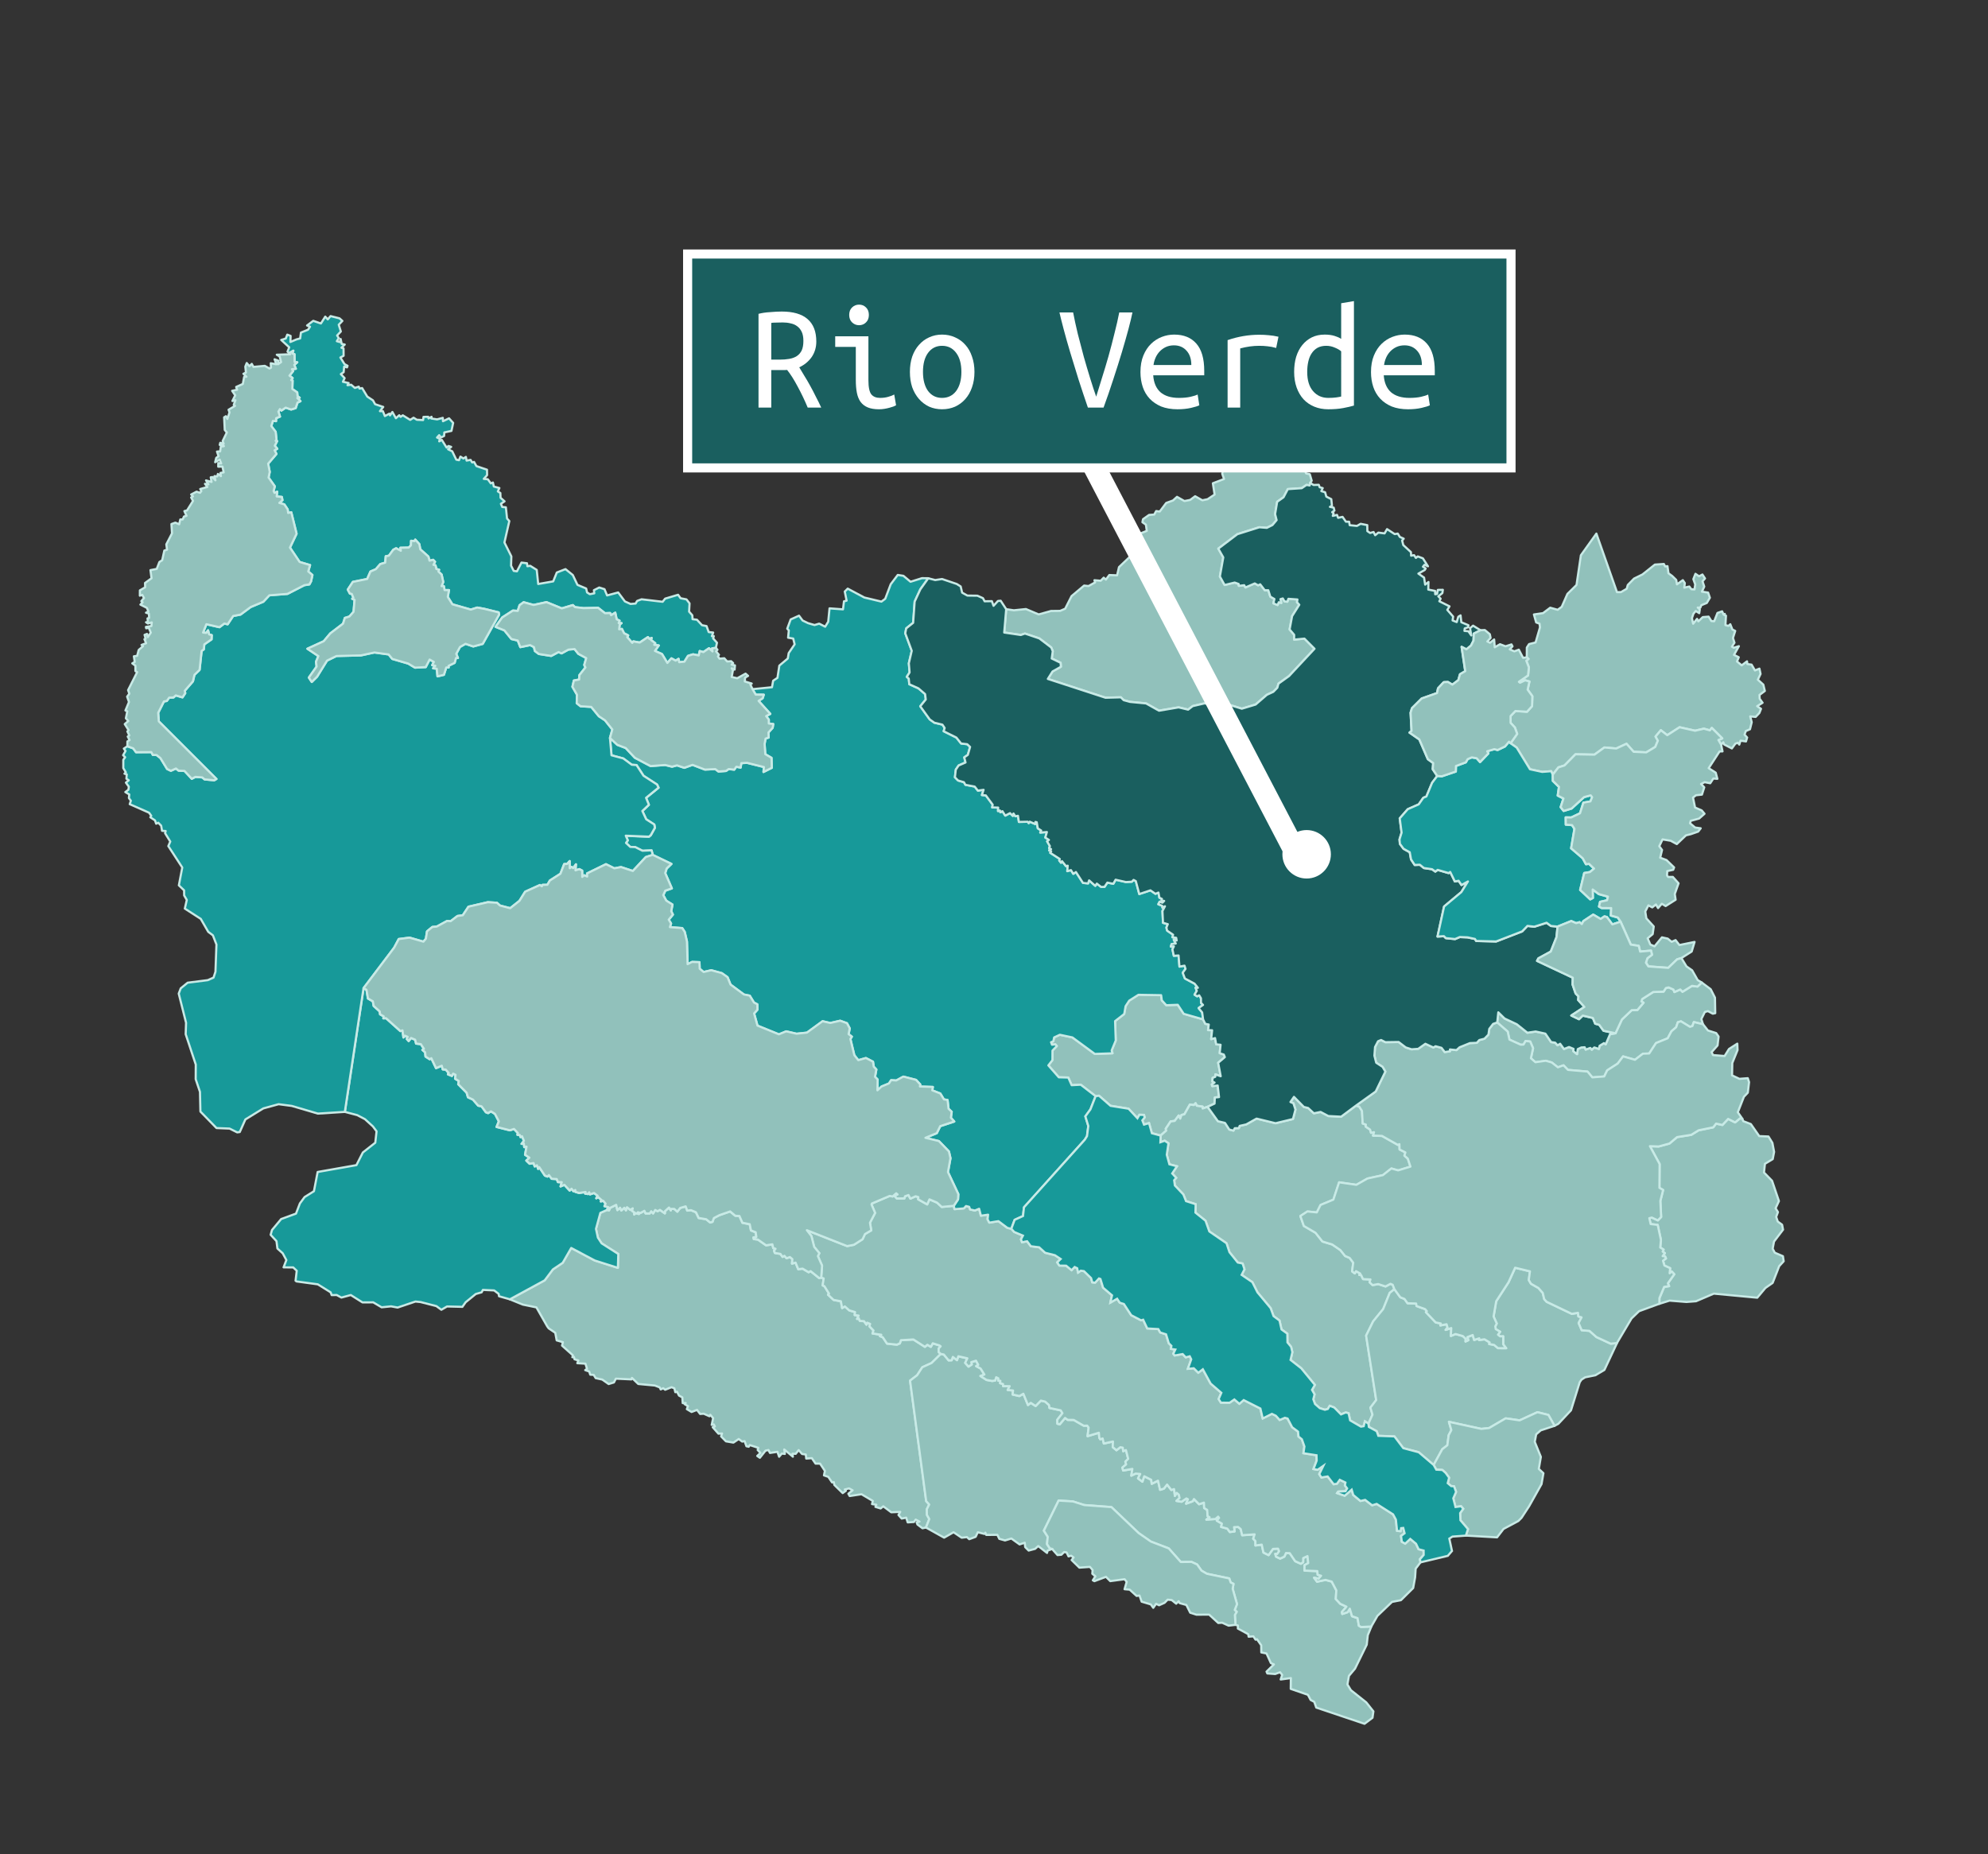 <?xml version="1.0" encoding="UTF-8" standalone="no"?>
<svg
   xmlns:dc="http://purl.org/dc/elements/1.1/"
   xmlns:cc="http://creativecommons.org/ns#"
   xmlns:rdf="http://www.w3.org/1999/02/22-rdf-syntax-ns#"
   xmlns:svg="http://www.w3.org/2000/svg"
   xmlns="http://www.w3.org/2000/svg"
   xmlns:sodipodi="http://sodipodi.sourceforge.net/DTD/sodipodi-0.dtd"
   xmlns:inkscape="http://www.inkscape.org/namespaces/inkscape"
   xml:space="preserve"
   width="143mm"
   height="133.4mm"
   style="fill-rule:evenodd;image-rendering:optimizeQuality;shape-rendering:geometricPrecision;text-rendering:geometricPrecision"
   viewBox="0 0 143000 133400"
   version="1.1"
   id="svg410"
   sodipodi:docname="rio-verde.svg"
   inkscape:version="0.92.3 (2405546, 2018-03-11)"><rect x="0" y="0" width="143000" height="133400" fill="#333333" stroke="none"/><sodipodi:namedview
   pagecolor="#ffffff"
   bordercolor="#666666"
   borderopacity="1"
   objecttolerance="10"
   gridtolerance="10"
   guidetolerance="10"
   inkscape:pageopacity="0"
   inkscape:pageshadow="2"
   inkscape:window-width="1366"
   inkscape:window-height="700"
   id="namedview412"
   showgrid="false"
   inkscape:zoom="1.4951693"
   inkscape:cx="281.39472"
   inkscape:cy="274.86328"
   inkscape:window-x="0"
   inkscape:window-y="900"
   inkscape:window-maximized="1"
   inkscape:current-layer="svg410" />
<defs
   id="defs4">
<style
   type="text/css"
   id="style2">
<![CDATA[
.str2 {stroke:#1F1A17;stroke-width:76}
.str0 {stroke:#72706F;stroke-width:76;stroke-linecap:round;stroke-linejoin:round}
.str4 {stroke:#C2C1C1;stroke-width:76}
.str5 {stroke:#D82B40;stroke-width:76}
.str1 {stroke:#72706F;stroke-width:353;stroke-linecap:round;stroke-linejoin:round}
.str3 {stroke:#131516;stroke-width:353;stroke-linecap:round;stroke-linejoin:round}
.str7 {stroke:#1F1A17;stroke-width:706}
.str6 {stroke:#D82B40;stroke-width:1058}
.fil2 {fill:none}
.fil3 {fill:#FFFFFF}
.fil0 {fill:#EEDDB3}
.fil1 {fill:#F6EAD9}
.fil5 {fill:#D82B40}
.fil4 {fill:#ECECEB}
]]>
</style>

























































































































































































































































</defs>


<g
   id="Destaque"
   transform="translate(0,-146000.39)">
</g>
<path
   style="fill:#91c1bb;fill-opacity:1;stroke:#c8eae6;stroke-width:155.31;stroke-linecap:round;stroke-linejoin:round;stroke-miterlimit:4;stroke-dasharray:none;stroke-opacity:1"
   inkscape:connector-curvature="0"
   d="m 108660,53475.744 473,-677 -164,-457 -307,-332 -2,-494 348,-362 834,55 362,-402 23,-719 -339,-470 129,-587 -309,-85 -366,173 -85,-66 660,-457 59,-583 -184,-477 157,-127 -125,-115 3,-704 161,-249 468,-117 317,-1086 -30,-265 -244,-91 -162,-573 655,-96 517,-390 537,149 293,-215 409,-928 653,-643 315,-2137 1114,-1559 1481,4212 289,-2 411,-239 78,-273 452,-461 602,-296 895,-711 646,-44 92,178 167,-22 74,514 262,191 295,287 51,317 424,-299 144,208 -41,330 363,-81 143,193 229,17 53,-364 -135,-377 151,-384 260,178 241,-128 187,283 -180,209 127,377 -170,364 446,68 126,370 -221,376 -392,162 -73,176 -186,-7 147,133 -40,270 -248,-156 -167,193 -110,321 87,401 281,-349 93,178 319,-304 419,-34 200,316 201,15 237,-597 334,-116 101,226 93,-41 -39,78 123,50 -39,678 211,58 138,-120 150,378 204,101 -162,512 109,338 -184,287 134,75 368,-113 -353,627 343,169 -124,305 337,278 381,-288 25,196 303,41 245,419 320,-131 82,381 -194,415 393,356 108,454 -384,288 12,272 210,289 -390,246 277,189 -118,301 -269,283 -389,-38 108,420 -125,507 -300,127 -93,259 188,207 -83,281 -393,-53 -89,282 -101,-134 -180,66 -252,345 -564,-290 -52,-154 -160,164 -195,-329 279,-113 -754,-757 -140,176 -427,-121 -635,147 -1115,-250 -886,572 -461,-357 -381,456 168,292 -190,455 -644,390 -910,-43 -512,-576 -739,340 -855,-74 -712,516 -1365,-24 -793,803 -436,137 -407,527 -110,-253 -648,51 -879,-190 -956,-1558 -439,-312 z"
   class="fil2 str0"
   id="mun_5200134" /><path
   style="fill:#91c1bb;fill-opacity:1;stroke:#c8eae6;stroke-width:155.31;stroke-linecap:round;stroke-linejoin:round;stroke-miterlimit:4;stroke-dasharray:none;stroke-opacity:1"
   inkscape:connector-curvature="0"
   d="m 78806,78863.744 -1069,-825 -653,34 -244,-549 -681,-18 -752,-857 292,-376 5,-690 313,-323 -103,-122 -245,23 -67,-182 159,-57 63,-285 408,-191 905,192 1613,1186 1273,-44 -65,-197 297,-723 -48,-1396 657,-511 99,-562 260,-399 665,-422 1631,28 51,373 318,349 828,-30 430,650 1396,401 157,315 250,49 -49,405 290,9 -68,641 280,-77 81,449 315,30 -62,609 296,96 73,185 -479,407 183,967 -380,-131 -12,170 -192,81 -18,257 158,80 -197,134 31,121 392,-42 98,830 -302,32 -20,437 -501,233 -359,123 1,-134 -422,-62 -86,-183 -119,133 -288,-41 -397,702 -209,50 -93,263 -108,-225 -288,389 -291,36 -355,531 36,129 -405,358 -631,-170 -203,-725 -364,102 -120,-304 169,-209 -47,-181 -330,-9 -145,246 -635,-682 -1299,-210 -829,-725 -244,30 z"
   class="fil2 str0"
   id="mun_5201454" /><path
   style="fill:#91c1bb;fill-opacity:1;stroke:#c8eae6;stroke-width:155.31;stroke-linecap:round;stroke-linejoin:round;stroke-miterlimit:4;stroke-dasharray:none;stroke-opacity:1"
   inkscape:connector-curvature="0"
   d="m 36673,93480.756 2505,-1364.004 589,-784.004 709,-479.004 612,-1067.004 1684,899.004 1671,531.004 30,-998.004 -1198,-764.004 -270,-413 -136,-628.996 315,-1149 476,-212 147,33 82,-184 431,-209 88,375 195,-172 87,199 217,-193 116,186 75,-224 236,189 179,-111 -51,176 166,121 -9,145 97,-102 242,67 -77,-125 178,55 291,-159 86,188 294,3 109,-158 137,155 151,-247 173,90 166,-97 358,250 10,-162 285,-258 130,204 26,-105 217,-3 230,202 202,-268 395,-113 113,302 267,-29 359,147 197,414 539,92 287,233 170,-47 95,-271 401,-210 772,-268 372,314 294,14 217,487 525,106 89,445 339,134 49,337.996 -210,35 27,115 296,38 588,413 452,-72 62,272 164,48 -108,141 63,161.004 397,67 154,215 131,-79 157,176 240,-85 176,150 -25,321 256,-70 194,473.004 314,-40 432,257 140,-79 624,504 140,-43 183,65 -74,501.004 125,56 336,539.004 -75,71 403,380 522,94 88,491.004 198,-117.004 320,284.004 414,121 -28,214 283,39 -109,241 125,-39 68,173.004 310,30 171,247 54,-141 210,86 -47,175 291,303 -74,210 634,95.004 -102,95 211,86 303,456 712,73 211,-93 76,-227 898,-52 827,530 180,-149 245,149 141,-254 479,153 90,64 -144,156.004 -2,253 150,138 -660,650.004 -666,303 -374,577 -507,388.004 1159,8669.2 218,243 -171,336 5,409 171,299 -238,610 -250,55 -363,-269 -57,-146 201,-68 -271,-141 -129,172 -446,28 -109,-340 -324,66 -231,-257 126,-225 -647,29 -572,-429 -190,154 -375,-114 66,-153 -310,-47 56,-227 -813,-483 -851,131 -95,-166 307,-247 -265,-136 -301,77 78,93 -225,167 -604,-588 -35,-205 -128,23 -268,-397 -314,-109 68,-319 -349,-525 -322,1 -269,-392 -404,26 -31,-292 -268,-36 -245,-279 -213,267 -232,-9 29,215 -622,-519 47,320 -222,-25 -193,228 -118,-355 -539,82 -109,-211 -211,45 -408,513 -188,-130 230,-218 -200,-213 46,-155 -613,-198 -78,120 -163,-36 -132,-367 -174,32 -250,-184 -380,258 -536,-91 -349,-354 68,-212 -261,14 -410,-464 154,-55 -77,-146 -150,33 102,-484 -203,-245 -64,107 -407,-181 -263,16 -221,-290 -393,148 -338,-204 76,-217 -243,-145 82,-80 -215,6 -27,-413 -239,-126 -138,-275 -126,32 -70,-283.2 -205,-75 -457,181 -137,-108 -183,85 -71,-147 -350,-134 -1192,-111 -455,-436 -38,106 -1119,-52 -140,272 -381,115 -456,-322 -474,-103 -143,-234.004 -249,-15 -78,-230 -284,-98 129,-93 -113,-370 -584,-35 76,-199.004 -278,-83 -38,-165 -117,16 39,-137 -781,-697.004 62,-248 -448,-129 -59,-320 -43,-226.004 -471,-319 -103,-138 -780,-1370.004 -978,-201.004 -937,-381 z"
   class="fil2 str0"
   id="mun_5201504" /><path
   style="fill:#91c1bb;fill-opacity:1;stroke:#c8eae6;stroke-width:155.31;stroke-linecap:round;stroke-linejoin:round;stroke-miterlimit:4;stroke-dasharray:none;stroke-opacity:1"
   inkscape:connector-curvature="0"
   d="m 83484,81701.744 404,-358 -35,-129 355,-531 291,-36 288,-389 108,225 92,-263 210,-50 397,-702 287,41 120,-133 86,183 422,62 -2,133 360,-122 743,1034 508,121 310,478 297,78 99,-175 291,-2 58,-164 473,-106 743,-419 1366,334 1252,-302 179,-681 -144,-450 -214,-94 251,-370 712,726 305,74 415,382 485,-97 556,295 919,47 1069,-797 237,77 198,309 51,907 228,77 -17,141 320,218 67,232 218,-44 -74,245 644,23 1140,643 115,-50 12,383 419,211 -71,232 243,215 192,577 -887,270 -486,-138 -611,481 -1108,242 -798,454 -1243,-181 -411,1246 -924,383 -269,536 -676,-68 -507,329 250,713 841,492 495,625.996 702,214 591,404 338,424.004 327,139 260,347 -86,618.004 194,148 96,-158 296,169 -64,101 130,11 137,289.004 536,27 -65,200 219,204 405,-73 522,172 356,-191 162,71 119,313 -336,266.004 -470,1161.004 -721,887.004 -506,1027.004 723,4635.212 -416,548 152,503 -296,649 -253,-174 -85,352 -198,34 -780,-452 -111,-514 -208,-54 -336,140 -486,-495 -325,-128 -139,232 -209,56 -367,-115 -343,-301 -124,-338 89,-356 -183,-320.2 206,-359 -978,-1193.004 -771,-603.004 129,-557 -91,-390.004 -260,-313 -9,-629.004 -419,-304 -142,-639 -430,-320.004 -210,-575 -949,-1135.008 -367,-734 -771,-524.004 205,-397 -136,-420.004 -347,-71 -598,-746 -210,-640.004 -1237,-849.996 -274,-770 -726,-585 18,-606 -692,-219 -195,-483 -611,-645 -50,-377 147,-173 -289,-313 344,-518 -546,-143 -188,-686 121,-826 -269,-184 -311,111 20,-479 z"
   class="fil2 str0"
   id="mun_5204102" /><path
   style="fill:#91c1bb;fill-opacity:1;stroke:#c8eae6;stroke-width:155.31;stroke-linecap:round;stroke-linejoin:round;stroke-miterlimit:4;stroke-dasharray:none;stroke-opacity:1"
   inkscape:connector-curvature="0"
   d="m 107697,73563.744 77,-729 452,444 875,412 766,611 595,-89 699,155 415,609 289,39 171,191 187,-111 274,377 365,-144 322,132 -14,165 270,216 52,-363 252,-116 245,-15 71,166 331,-118 107,124 181,-158 334,109 46,-227 317,-195 121,89 315,-731 393,-66 461,-991 704,-671 410,-11 444,-527 -155,-82 51,-177 798,-509 745,-28 167,-259 191,-45 350,154 72,181 420,-185 161,166 683,-426 399,50 307,-289 640,479 308,607 19,1116 -175,39 -351,-187 -220,62 -253,509 119,380 -659,-158 -103,288 -180,53 -643,-394 -223,63 -125,366 -336,284 -271,508 -839,341 -494,753 -449,14 -573,439 -855,-246 -387,519 -755,486 -214,439 -855,67 -348,-419 -1407,-121 -319,-329 -403,145 -444,-350 -432,-122 -742,105 -325,-285 157,-722 -206,-483 -333,-36 -148,256 -199,10 -813,-368 -127,-577 -754,-656 z"
   class="fil2 str0"
   id="mun_5205059" /><path
   style="fill:#179999;fill-opacity:1;stroke:#c8eae6;stroke-width:155.31;stroke-linecap:round;stroke-linejoin:round;stroke-miterlimit:4;stroke-dasharray:none;stroke-opacity:1"
   inkscape:connector-curvature="0"
   d="m 21092,91187.748 -695,-5 201,-524.004 -263,-489 -381,-343.004 -66,-529 -420,-457.996 96,-342 660,-791 1067,-391 280,-730 338,-460 672,-420 267,-1385 2789,-492 462,-910 895,-704 92,-821 -263,-351 -573,-522 -558,-291 -885,-232 1345,-8900 208,122 104,622 353,205 59,333 434,394 27,208 260,146 -25,143 196,-8 1031,927 149,-51 69,508 109,-124 193,80 -60,152 135,150 170,-220 296,126 67,278 342,40 222,336 -112,78 196,167 31,311 303,194 113,-74 341,713 413,-172 69,262 219,19 206,236 -53,100 289,118 88,-165 170,82 -31,282 268,163 -42,232 603,608 98,331 357,167 380,438 237,44 316,431 157,60 203,-126 291,182 280,537 -166,402 956,242 301,-95 274,288 -28,131 169,13 55,155 106,-63 137,330 -172,217 164,-24 31,257 163,-33 -106,584 312,212 -220,206 235,227 285,-45 85,241 160,-82 84,256 81,-123 404,605 185,72 107,-107 197,266 363,21 88,217 273,9 -84,302 273,-114 385,412 131,-130 136,179 135,-86 2,129 274,83 462,-74 -32,117 213,32 80,-126 54,151 294,-98 256,194 -95,184 149,-74 256,225 -81,76 181,-42 165,205 -81,176 278,77 -95,194 -476,211 -315,1150 136,628.996 270,413 1198,764.004 -30,998.004 -1671,-532.004 -1684,-898.004 -612,1067.004 -709,479.004 -589,784.004 -2505,1364.004 -779,-221 -28,-173 -323,-245.004 -808,-38 -93,174 -419,120.004 -729,593 -235,332.004 -1103,-27.004 -411,237.004 -359,-264.004 -1132,-290 -371,-38 -1284,433.004 -471,-87.004 -679,69.004 -604,-357.004 -772,5 -842,-531 -676,183 -338,-185 -361,8 -78,-204.004 -921,-572 -1528,-208 -71,-52 85,-718.004 -252,-237 z"
   class="fil2 str0"
   id="mun_5205471" /><path
   style="fill:#91c1bb;fill-opacity:1;stroke:#c8eae6;stroke-width:155.31;stroke-linecap:round;stroke-linejoin:round;stroke-miterlimit:4;stroke-dasharray:none;stroke-opacity:1"
   inkscape:connector-curvature="0"
   d="m 119364,93807.756 3,-410 341,-807.004 358,-54 -93,-203 462,-653.004 -177,-193 -156,124 37,-367 -414,-191 -101,-344.004 214,-166 -67,-150 -173,-15 160,-216 -159,-110 67,-143.004 -240,-152 48,-546 -233,-1081.996 -506,-59 -96,-424 182,-44 432,204 237,-244 -56,-1158 198,-785 -266,-156 13,-1711 -695,-1284 630,21 775,-213 546,-461 1021,-165 528,-326 1055,-215 203,-268 454,100 413,-437 498,252 355,-291 168,29 65,171 545,208 604,867 664,27 282,458 123,652 -99,518 -561,339 -67,625 580,594 494,1460 -239,517 169,276 -128,346 114,334 311,227 70,358 -649,852.996 -98,516 153,288.004 585,251 55,364 -322,351.004 -473,1208.004 -521,364 -585,700.004 -3123,-293 -1282,547 -689,53 -1215,-97 -730,229 z"
   class="fil2 str0"
   id="mun_5209150" /><path
   style="fill:#91c1bb;fill-opacity:1;stroke:#c8eae6;stroke-width:155.31;stroke-linecap:round;stroke-linejoin:round;stroke-miterlimit:4;stroke-dasharray:none;stroke-opacity:1"
   inkscape:connector-curvature="0"
   d="m 66607,109899.98 238,-610 -171,-299 -5,-409 171,-336 -218,-243 -1159,-8669.2 507,-389.004 375,-576 665,-303 660,-650.004 221,41 347,422 218,-7 87,-240 296,233 98,-280 648,147 -157,328.004 240,269 233,-156 -32,-167 338,-102.004 165,301.004 -151,89 318,173 272,434 -287,102.004 441,284 404,73 217,-31 72,-233 159,79 -12,161 155,16 -20,168 212,63 7,151 469,3 -144,272.2 389,39 -32,288 488,112 284,-168 331,811 205,-153 345,226 381,-389 308,72 277,244 33,213 805,171 127,206 -373,474 8,282 171,42 384,-456 187,137 434,6 727,419 241,-11 104,143 -78,615 814,-245 31,361 68,107 175,-54 82,362 659,-146 -18,403 271,227 278,-217 176,30 25,253 203,-77 159,628 -202,207 57,195 -272,227 54,212 664,-116 -75,484 307,-148 335,28 -160,317 315,238 132,-390 500,252 39,291 453,-226 149,656 273,-83 229,-294 304,390 199,-61 59,486 132,-216 155,135 50,234 -222,207 371,62 342,-237 110,59 -134,317 482,-175 87,-158 367,372 350,-115 15,388 218,136 29,445 143,86 -231,165 654,-43 192,-168 68,89 -165,197 369,217 -57,235 446,122 180,246 345,-45 -39,-305 292,-15 187,153 103,442 897,-63 -103,316 160,167 1,318 454,-60 123,569 370,185 317,-447 364,-17 75,184 -140,204 -136,-16 57,201 290,142 306,-142 118,-259 269,10 392,577 409,185 167,-114 1,-293 308,-144 55,505 -266,144 -4,393 924,36 24,266 247,68 -177,211 -327,-70 212,289 610,-131 445,123 332,630 -40,622 319,343 449,209 -330,390 28,135 393,-133 149,-246 161,541 398,136 94,546 156,94 739,-35 -254,618 -76,685 -843,1723 -437,520 -110,620 251,411 1104,877 514,647 -65,461 -574,433 -3471,-1167 -144,-414 -260,-133 -196,-372 -1235,-426 9,-777 -732,100 106,-330 -154,-190 -348,126 -564,-39 -58,-131 529,-520 -215,-90 -316,-697 -375,-76 -7,-516 -303,-431 -104,29 -156,-238 -342,25 -28,-182 -746,-404 -1,-222 -172,-45 -46,-712 132,-229 -142,-131 165,-422 -313,-1100 61,-357 -203,-96 -104,-293 -1608,-334 -389,-225 -313,-443 -406,-188 -768,9 -867,-977 -1288,-494 -877,-610 -1960,-1869 -1956,-147 -815,-260 -1025,-63 -1063,2165 279,438 -52,530 200,302 189,47 -342,116 -44,170 -633,-496 -225,203 -464,123 -248,-248 -32,-316 -371,122 -591,-425 -457,138 -410,-114 -140,-288 -802,4 -63,-159 -65,89 -475,-121 -159,330 -460,169 -165,-152 -380,46 -583,-393 -679,389 -1308,-730 z"
   class="fil2 str0"
   id="mun_5210802" /><path
   style="fill:#91c1bb;fill-opacity:1;stroke:#c8eae6;stroke-width:155.31;stroke-linecap:round;stroke-linejoin:round;stroke-miterlimit:4;stroke-dasharray:none;stroke-opacity:1"
   inkscape:connector-curvature="0"
   d="m 59068,91916.748 62,-857 -299,-682.004 105,-212 -374,-455.004 -198,-779.996 -327,-418 2897,1141.996 486,-95 624,-399 172,-370.996 453,-266 -94,-548 370,-709 -257,-604 23,-70 1286,-548 211,39 254,-227 101,84 -223,105 165,180 548,-2 43,-151 251,-91 137,261 373,-172 197,57 -10,163 651,365 160,-363 549,235 336,311 863,-83 54,236 675,-57 149,-169 225,56 73,191 343,76 304,-127 128,500 517,-75 -38,335 128,240 651,-109 646,486 283,60 207,232 629,266 -141,267.996 78,207 362,-72 270,359 597,75 432,394.004 702,176 413,272 -247,247 159,230.004 482,6 394,324 219,-227 183,85 65,317 195,-140 228,34 509,496 88,311.004 205,21 276,-303.004 106,39.004 192,626 643,550.004 -121,526 485,-281 192,286 295,90 529,807.004 711,371 147,-44 296,627.004 793,45 139,247 419,131 199,647.004 187,185 -41,216.004 320,46 -144,303 98,127 575,-104 224,237 284,-77 109,221 -243,683.004 423,-43 328,324 327,-250 561,1028.004 770,665.2 -194,449 162,258 629,5 338,-234 365,314 309,-269 1199,607 169,716 659,-331 284,135 276,305 374,-159 195,54 330,626 422,317 35,356 240,192 182,519 -69,487 940,146 13,384 -232,609 298,51 411,-283 -291,596 151,243 450,-77 437,564 234,-37 201,-282 407,193 -36,215 159,209 -117,202 -521,29 -81,107 547,190 500,-436 113,381 518,431 337,-77 506,388 322,-100 1181,752 202,377 86,808 255,27 36,-219 152,-17 98,384 -255,192 55,420 245,135 361,-339 417,346 184,394 362,96 3,316 -273,316 51,216 -350,460 -39,621 -140,773 -880,872 -641,124 -1051,1006 -440,764 -739,35 -155,-94 -95,-545 -398,-137 -160,-541 -149,246 -393,134 -29,-135 331,-390 -450,-210 -318,-343 40,-622 -332,-630 -446,-122 -609,130 -213,-288 327,70 177,-212 -247,-67 -24,-267 -923,-35 4,-394 265,-144 -54,-504 -309,144 -1,293 -166,114 -410,-186 -391,-576 -270,-11 -117,259 -306,142 -290,-141 -58,-201 136,15 140,-204 -75,-184 -364,17 -316,448 -371,-186 -123,-569 -454,60 -1,-318 -159,-167 102,-316 -897,64 -102,-442 -188,-154 -292,15 39,305 -345,45 -180,-245 -445,-123 56,-235 -369,-216 166,-197 -69,-90 -191,169 -655,43 232,-166 -144,-86 -28,-445 -218,-135 -16,-389 -349,115 -367,-372 -87,158 -482,175 133,-317 -110,-59 -342,237 -371,-62 222,-207 -49,-234 -156,-134 -132,215 -58,-486 -200,61 -303,-390 -230,294 -273,83 -149,-656 -452,226 -39,-291 -501,-252 -132,390 -315,-238 161,-317 -336,-27 -307,148 76,-485 -664,116 -54,-212 271,-227 -57,-194 203,-208 -160,-628 -202,78 -26,-253 -176,-31 -278,217 -270,-226 18,-404 -660,146 -82,-362 -175,55 -68,-108 -30,-360 -815,245 79,-616 -105,-143 -241,11 -726,-419 -434,-6 -188,-136 -384,456 -170,-43 -8,-281 373,-475 -127,-205 -805,-172 -34,-212 -277,-245 -307,-72 -381,389 -345,-226 -206,154 -331,-811 -283,167 -489,-112 32,-287 -388,-40 143,-272.2 -468,-3 -7,-151 -212,-63 20,-167 -156,-17 12,-161 -158,-79 -72,233 -217,31 -404,-72 -441,-285.004 287,-101 -273,-434 -317,-174 150,-88 -165,-302.004 -338,102 33,167.004 -234,156 -239,-268 157,-328.004 -649,-148 -98,280 -296,-232 -86,240 -218,6 -347,-421 -222,-42 -149,-138 1,-253 145,-156.004 -90,-64 -479,-153 -141,254 -246,-149 -179,149 -827,-530 -898,53 -76,226 -211,93 -712,-73 -303,-456 -211,-86 102,-95 -634,-95.004 74,-210 -291,-302 47,-176 -211,-86 -53,141 -171,-247 -310,-30 -69,-173.004 -124,39 109,-241 -283,-39 28,-214 -414,-121 -320,-284.004 -198,117.004 -88,-490.004 -522,-95 -404,-380 76,-71 -336,-539.004 -125,-56 74,-501.004 -184,-65 z"
   class="fil2 str0"
   id="mun_5211305" /><path
   style="fill:#179999;fill-opacity:1;stroke:#c8eae6;stroke-width:155.31;stroke-linecap:round;stroke-linejoin:round;stroke-miterlimit:4;stroke-dasharray:none;stroke-opacity:1"
   inkscape:connector-curvature="0"
   d="m 43876,53096.744 526,491 607,231 657,702 1131,597 1045,-78 499,122 356,-96 525,177 592,-214 889,341 747,-35 230,174 542,-40 194,-137 397,45 151,-210 308,62 53,-321 413,-22 1209,301 -29,357 597,-299 -20,-721 -447,-260 -50,-737 70,-385 223,-77 -15,-364 303,-336 41,-271 -321,-39 2,-282 -191,-248 301,-162 -846,-935 292,-186 83,-259 -581,-6 -229,-392 1401,-140 83,-467 311,-209 134,-880 610,-512 63,-386 428,-633 -102,-414 -368,-64 51,-521 -112,-127 246,-665 600,-271 259,349 393,190 465,136 336,-101 428,220 220,-360 94,-960 968,71 72,-578 189,-48 -132,-654 212,-209 1194,638 1231,295 272,-203 397,-1049 505,-667 406,63 512,427 825,-258 453,6 -569,796 -408,881 -109,1528 -499,398 -68,354 467,1261 -210,897 55,658 -205,319 143,121 41,409 658,297 479,413 47,388 -396,488 681,946 334,237 579,138 160,239 -70,236 916,456 338,426 438,51 209,195 -164,573 -257,178 93,368 -498,217 -202,298 -64,551 225,230 422,122 109,190 669,127 225,291 412,-59 -121,378 284,24 492,668 -36,198 431,11 -13,249 142,-39 30,131 147,-83 203,320 344,-179 199,199 51,-172 132,200 189,-36 65,442 634,-13 71,100 76,-104 391,169 20,-151 94,23 73,437 246,157 -69,148 479,-39 -113,400 260,167 -130,105 199,341 -56,148 141,70 -140,88 148,70 -69,108 689,443 -42,111 131,161 70,-116 287,360 123,-34 -33,394 266,-76 167,268 193,-129 505,781 369,38 73,-219 444,394 112,-162 306,240 246,-8 205,-304 424,86 169,-294 741,168 432,-26 119,-128 161,86 248,932 803,-267 361,251 214,-92 70,371 183,87 -26,135 185,9 -126,127 -198,-70 -96,183 276,113 23,132 180,-100 -182,340 40,851 346,96 -101,246 53,221 430,294 -48,184 269,37 35,192 -211,-53 146,272 -299,42 -59,175 222,-12 -104,213 99,466 342,-24 65,803 361,-70 74,231 -200,280 156,414 695,370 238,297 -167,-6 87,228 -161,276 186,117 150,-74 127,212 4,335 145,145 -320,227 257,312 68,506 -1396,-401 -430,-650 -828,30 -318,-349 -51,-373 -1631,-28 -665,422 -260,399 -99,562 -657,511 48,1397 -297,722 65,197 -1273,44 -1613,-1186 -905,-192 -408,191 -63,285 -159,57 67,182 245,-23 103,122 -313,323 -5,690 -292,376 752,857 681,18 244,549 653,-34 1069,825 -372,947 -366,506 212,694 -94,729 -160,257 -4373,4864 -70,627 -601,272 -240,641 -282,-60 -646,-486 -651,109 -128,-240 38,-335 -517,75 -129,-500 -303,126 -343,-75 -73,-191 -225,-56 -149,169 -675,57 -54,-237 307,-465 21,-376 -745,-1585 180,-998 -112,-487 -724,-748 -965,-231 816,-338 248,-503 1009,-333 -243,-274 59,-428 -227,-214 -71,-633 -265,-44 -256,-424 -579,-227 42,-244 -930,-31 23,-149 -301,-328 -914,-236 -511,279 -368,-23 -158,239 -533,218 -294,276 14,-781 -189,-193 97,-528 -188,-200 -54,-360 -511,-264 -544,156 -287,-358 -283,-1165 104,-172 -233,-178 82,-413 -200,-377 -489,-176 -712,163 -553,-127 -1124,819 -746,81 -748,-173 -524,216 -1541,-627 -242,-876 238,-267 -7,-391 -240,-126 -306,-496 -415,-82 -964,-715 -217,-531 -413,-293 -760,-208 -547,127 -282,-234 -18,-474 -530,-18 -323,161 -46,-1628 -160,-691 -179,-275 -885,-67 80,-266 -167,-270 300,-368 -121,-242 90,-481 -448,-282 -213,-394 144,-321 471,-167 -477,-1099 105,-329 344,-333 -1344,-647 -85,-326 -656,28 -518,-262 -359,-13 -304,-286 126,-188 -144,-332 1669,70 130,-111 295,-531 -43,-235 -582,-376 -277,-595 469,-447 -202,-501 899,-732 -109,-225 -973,-632 -503,-769 -339,-20 -617,-457 -844,-225 -111,-1244 z"
   class="fil2 str0"
   id="mun_5211909" /><path
   style="fill:#179999;fill-opacity:1;stroke:#c8eae6;stroke-width:155.31;stroke-linecap:round;stroke-linejoin:round;stroke-miterlimit:4;stroke-dasharray:none;stroke-opacity:1"
   inkscape:connector-curvature="0"
   d="m 9162,53690.744 420,154 204,277 1098,-6 110,200 269,8 276,217 482,788 272,129 366,-165 188,156 425,20 526,565 256,-136 498,36 164,143 694,65 161,-95 -4148,-4146 -43,-615 412,-817 206,-35 174,-238 308,-11 163,-150 485,141 197,-301 -35,-172 589,-680 108,-468 369,-353 147,-1367 157,-112 38,-360 519,-360 14,-304 -190,-56 -74,-293 -136,189 -222,-27 238,-599 940,215 347,-263 242,53 395,-596 530,-102 727,-540 915,-385 435,-462 1300,-103 1215,-625 363,-58 119,-223 98,-452 -300,-255 131,-460 -752,-223 -694,-1035 476,-997 -382,-1542 -223,46 -35,-254 -242,-363 -357,-102 223,-192 -42,-238 -373,-38 35,-341 -192,83 -66,-131 87,-339 -448,-632 84,-406 -114,-591 599,-701 -140,-259 199,-114 -181,-218 170,-334 -108,-18 62,-60 -61,-591 -315,-409 116,-372 227,18 5,-212 280,-117 -114,-359 108,-181 105,107 307,-210 394,135 327,-103 130,-392 216,-107 -226,-225 167,-23 -153,-112 -23,-272 -351,-245 19,-601 -100,-38 100,-147 -225,-175 263,-325 -84,-134 279,-33 -114,-282 217,-184 -189,-17 -12,-567 -156,-48 74,-204 -303,173 -115,-107 120,-312 -574,-528 324,-101 112,-281 239,91 -13,436 434,-182 265,-72 58,-421 508,-205 144,-217 -212,-88 444,-335 552,190 312,-492 180,198 203,-237 644,162 206,184 -263,275 152,487 -269,288 118,185 -136,225 222,64 52,-221 74,352 219,47 -238,228 151,51 5,527 -231,127 296,473 219,122 -38,114 -206,-57 -36,402 -202,141 271,286 -120,265 408,88 -79,158 260,-34 268,229 279,-90 55,137 189,-36 371,614 408,270 156,278 583,196 -235,305 209,-4 144,356 324,-174 45,125 171,-245 253,447 242,-211 95,114 160,-110 532,329 241,-157 238,148 449,22 29,-229 335,-7 27,118 217,-117 -18,121 418,65 409,-110 13,242 436,-208 296,329 -122,574 -513,110 -15,255 -230,113 -125,-170 -154,170 206,94 -49,182 185,-105 342,548 140,-110 192,64 -219,175 296,144 290,601 196,40 104,-259 217,134 175,-114 52,266 286,-51 112,181 139,-34 168,299 762,261 7,390 -238,269 291,30 213,295 153,-63 63,289 401,108 -110,243 180,116 15,343 287,255 -263,178 96,228 262,24 84,806 164,184 -352,1542 498,1000 -20,668 191,376 231,31 327,-630 396,48 29,215 202,-31 470,295 106,1014 1079,-189 258,-638 626,-243 524,424 338,709 625,261 65,284 198,125 320,-62 -26,-225 383,-194 378,121 186,449 799,-214 485,647 401,180 366,-29 110,-189 319,-117 1517,179 180,-227 930,-277 182,250 420,81 223,287 -33,594 232,263 17,282 316,38 367,396 323,61 155,431 322,35 -92,259 136,-1 -44,165 273,310 -78,366 -272,37 31,222 -255,-230 -404,276 -262,-75 -74,317 -407,-81 -363,111 -259,417 -376,38 -44,-241 -210,129 -305,-165 -291,331 -387,-641 -509,-224 279,-391 -328,-48 75,-114 -317,-240 58,-138 -170,62 -99,-123 -593,391 -457,-84 -78,106 -358,-408 67,-129 -298,-155 -154,-311 -198,26 42,-350 132,-92 -210,-5 64,-175 -207,-96 -101,-476 -300,181 -71,-157 -370,13 -493,-389 -1056,25 -606,-73 -155,-146 -796,238 -1101,-449 -927,202 -716,-196 -291,210 -135,413 -346,-24 -771,498 -480,672 639,255 506,624 455,107 183,476 710,-146 273,143 62,278 288,216 892,141 524,-279 219,95 493,-272 444,-37 269,340 569,308 -143,495 86,177 -437,554 -14,316 -381,73 -105,450 328,571 -17,611 272,218 770,48 551,672 441,292 525,659 -170,613 111,1245 844,224 617,457 339,20 503,770 973,631 109,225 -899,733 202,500 -469,447 276,595 583,376 43,236 -295,530 -130,111 -1669,-70 144,332 -126,188 304,286 358,13 519,262 656,-27 85,325 -498,158 -933,1001 -852,-281 -478,91 -603,-299 -1361,665 7,226 -213,-91 -142,117 -3,-454 -203,-107 -280,87 35,-433 -201,272 -116,-88 -130,98 -5,-514 -181,204 -214,9 -270,699 -761,487 -176,306 -350,6 -50,103 -134,-93 -1067,484 -410,657 -664,527 -734,-191 -221,-200 -652,-41 -1397,325 -408,616 -382,52 -491,375 -254,-19 -745,405 -318,29 -382,314 -82,534 -178,210 -994,-290 -780,100 -331,622 -2201,2913 -1345,8901 -1938,123 -1876,-552 -949,-124 -1100,302 -1291,794 -404,906 -183,25 -548,-273 -942,-38 -1157,-1188 -32,-1416 -307,-910 5,-1056 -725,-2182 27,-824 -528,-2099 145,-378 496,-405 1450,-184 413,-183 138,-421 71,-1961 -257,-661 -333,-250 -538,-932 -1147,-740 142,-623 -190,-323 -4,-366 -377,-362 245,-1283 -1003,-1540 140,-325 -372,-602 40,-158 -259,-15 -65,-371 -209,-210 -151,70 -83,-240 -334,-221 64,-110 -157,-220 -1390,-615 82,-249 -142,-189 28,-261 -284,-171 220,-164 32,-222 -211,-293 205,-167 -169,-116 25,-312 -164,-49 96,-101 -181,-299 1,-598 132,-184 -147,-149 175,-302 -122,-172 254,-166 z m 16269,-9675 -298,342 -328,100 -130,413 -917,701 -473,563 -1173,540 789,528 -171,413 44,343 -557,791 210,316 381,-378 717,-1159 680,-331 1755,-43 973,-210 1024,141 263,323 1143,333 490,295 770,-40 281,-544 303,169 -119,238 224,44 -158,178 263,33 53,547 462,-110 168,-528 172,3 -4,-124 435,-212 97,-346 140,-6 -122,-299 269,-490 398,-229 557,191 679,-184 1183,-2113 -34,-155 -1028,-254 -515,-94 -460,147 -1325,-379 -332,-531 86,-493 h -318 l -50,-282 -167,-3 123,-296 -119,-540 -228,-215 50,-128 -200,-54 -60,-261 -149,-41 115,-218 -136,-141 -262,61 -81,-296 -583,-520 -67,-373 -294,-325 -59,107 -241,-24 -10,332 -161,158 -601,14 35,215 -340,-181 -207,110 -314,426 -224,40 -42,460 -353,104 -318,367 -389,167 -234,537 -1031,210 -365,555 154,291 130,14 118,275 -83,81 170,74 z"
   class="fil2 str0"
   id="mun_5213103" /><path
   style="fill:#91c1bb;fill-opacity:1;stroke:#c8eae6;stroke-width:155.31;stroke-linecap:round;stroke-linejoin:round;stroke-miterlimit:4;stroke-dasharray:none;stroke-opacity:1"
   inkscape:connector-curvature="0"
   d="m 72377,43827.744 553,81 867,-90 916,387 887,-247 657,-8 362,-156 461,-907 903,-758 315,35 474,-262 -46,-158 451,38 215,-220 158,137 246,-328 559,22 136,-590 1235,-1180 -349,-1497 526,305 586,-236 -63,-450 -249,-174 43,-218 435,-306 371,-26 140,-253 256,35 466,-618 489,-178 288,-261 533,302 412,-80 358,-265 516,291 381,-78 504,-335 -126,-812 805,-305 -132,-382 64,-276 339,28 350,-235 -5,-998 424,-631 -138,-867 -635,-647 -8,-219 513,-163 353,32 363,-214 472,187 288,-283 260,15 571,461 153,612 337,307 612,1038 433,407 392,157 405,605 248,129 245,534 265,60 135,463 -111,154 -34,186 -227,-40 -341,235 -1004,67 -307,585 -459,328 -149,885 109,432 -301,355 -403,202 -537,-42 -1581,498 -1372,1039 358,629 -244,1375 341,612 723,-176 284,102 15,137 385,-49 88,163 673,-291 242,140 149,-75 326,424 256,2 147,465 292,165 -71,313 302,125 85,-206 179,56 -59,-279 170,-48 115,209 210,29 76,-212 650,48 -32,198 164,182 -516,819 -179,956 328,386 -1,347 739,-72 726,729 -1833,1966 -761,545 -81,293 -288,295 -464,215 -809,700 -992,299 -821,-254 -770,167 -295,-204 -796,-92 -851,197 -330,254 -685,-163 -1410,240 -929,-523 -1153,-111 -460,-125 -204,-204 -1100,30 -4151,-1354 340,-538 599,-336 -20,-285 -639,-309 75,-525 -110,-268 -858,-653 -1033,-349 -298,102 -1193,-176 142,-1683 z"
   class="fil2 str0"
   id="mun_5213756" /><path
   style="fill:#91c1bb;fill-opacity:1;stroke:#c8eae6;stroke-width:155.31;stroke-linecap:round;stroke-linejoin:round;stroke-miterlimit:4;stroke-dasharray:none;stroke-opacity:1"
   inkscape:connector-curvature="0"
   d="m 98431,102429.98 295,-650 -151,-502 416,-548 -724,-4635.212 507,-1028.004 721,-886.004 470,-1161.004 336,-266.004 429,587.004 296,115 226,313 617,21 27,178 614,222.004 126,149 -66,70 704,740.004 367,74 -35,142 452,-87 70,239 -141,168 409,-131 -32,568.004 338,-141.004 522,145.004 208,197 -14,197 205,-94 -67,-224 381,-149 103,357 367,-118 -11,124 392,-54 366,222 -31,118 353,64 278,232 589,6.004 -215,-279.004 3,-578 -224,8 -153,-126 156,-211.004 -318,-188 -31,-200 105,-207 -229,-501.004 190,-1099.004 886,-1364.004 477,-1046.004 1065,259 -84,625.004 159,269 532,303 315,359.004 103,441 173,194 1813,869.004 446,-75 26,258 230,70 -212,404.004 222,520 558,47 502,444.004 1024,477 451,-44 -906,1931.008 -649,383 -735,147.004 -261,166 -128,187 -630,2023.2 -908,968 -274,148 -442,-785 -788,-197 -1282,588 -1003,-145 -1193,698 -564,60 -2325,-508 174,595 -191,363 -97,729 -364,283 -621,1135 -1072,-915 -1113,-297 -638,-845 -1158,-42 -116,-333 -565,-307 -31,-233 z"
   class="fil2 str0"
   id="mun_5216304" /><path
   style="fill:#91c1bb;fill-opacity:1;stroke:#c8eae6;stroke-width:155.31;stroke-linecap:round;stroke-linejoin:round;stroke-miterlimit:4;stroke-dasharray:none;stroke-opacity:1"
   inkscape:connector-curvature="0"
   d="m 43876,53096.744 170,-613 -525,-658 -442,-293 -550,-672 -770,-47 -273,-218 17,-612 -328,-570 105,-451 381,-73 15,-316 436,-553 -85,-178 142,-495 -569,-307 -268,-341 -444,38 -493,271 -219,-95 -525,280 -891,-142 -288,-216 -62,-278 -274,-143 -709,146 -183,-475 -455,-108 -506,-623 -639,-256 480,-671 771,-499 346,25 134,-414 292,-210 715,196 928,-202 1101,449 795,-238 156,147 605,72 1056,-24 494,388 370,-13 71,157 299,-180 102,476 207,96 -64,174 210,6 -132,92 -43,349 199,-25 154,311 298,154 -68,130 359,408 78,-106 456,84 594,-392 98,123 171,-62 -58,139 316,239 -75,115 329,47 -279,391 509,224 387,642 291,-332 305,166 209,-130 44,241 377,-38 258,-417 364,-111 407,81 74,-317 262,75 404,-276 254,230 -31,-222 273,-36 111,137 -101,115 209,244 -72,121 113,160 342,-30 206,231 287,-17 144,133 -107,111 238,56 -24,303 -211,-92 89,140 -90,484 401,90 598,-331 181,160 -213,123 -24,279 498,150 -98,61 158,344 229,392 580,6 -83,258 -291,187 846,934 -301,163 191,247 -3,283 322,38 -42,271 -302,336 15,364 -223,78 -70,385 50,736 447,261 20,720 -597,299 29,-356 -1209,-302 -413,22 -54,321 -307,-62 -151,210 -397,-45 -194,138 -542,40 -230,-174 -747,35 -889,-341 -592,214 -526,-178 -355,96 -499,-122 -1045,78 -1131,-596 -657,-702 -607,-231 -527,-491 z"
   class="fil2 str0"
   id="mun_5216452" /><path
   style="fill:#91c1bb;fill-opacity:1;stroke:#c8eae6;stroke-width:155.31;stroke-linecap:round;stroke-linejoin:round;stroke-miterlimit:4;stroke-dasharray:none;stroke-opacity:1"
   inkscape:connector-curvature="0"
   d="m 25431,44015.744 74,-860 -170,-74 83,-81 -118,-275 -130,-14 -154,-291 365,-555 1031,-210 234,-537 389,-167 318,-367 353,-104 42,-460 224,-40 314,-426 207,-110 340,181 -35,-215 601,-14 161,-158 10,-332 241,24 59,-107 294,325 67,373 583,520 81,296 262,-61 136,141 -115,218 149,41 60,261 200,54 -50,128 228,215 119,540 -123,296 167,3 50,282 h 318 l -86,493 332,531 1325,379 460,-147 515,94 1028,254 34,155 -1183,2113 -679,184 -557,-191 -398,229 -269,490 122,299 -140,6 -97,346 -435,212 4,124 -172,-3 -168,528 -462,110 -53,-547 -263,-33 158,-178 -224,-44 119,-238 -303,-169 -281,544 -770,40 -490,-295 -1143,-333 -263,-323 -1024,-141 -973,210 -1755,43 -680,331 -717,1159 -381,378 -210,-316 557,-791 -44,-343 171,-413 -789,-528 1173,-540 473,-563 917,-701 130,-413 328,-100 z"
   class="fil2 str0"
   id="mun_5218102" /><path
   style="fill:#91c1bb;fill-opacity:1;stroke:#c8eae6;stroke-width:155.31;stroke-linecap:round;stroke-linejoin:round;stroke-miterlimit:4;stroke-dasharray:none;stroke-opacity:1"
   inkscape:connector-curvature="0"
   d="m 97536,79544.744 1419,-1016 695,-1431 -201,-342 -457,-296 -130,-510 45,-621 218,-417 218,-88 310,157 951,-14 514,392 421,134 475,-34 515,-363 576,268 154,-92 429,114 235,306 377,-58 -4,-131 468,49 227,-205 741,-300 498,-21 180,-199 366,-94 288,-294 61,-415 277,-360 295,-101 753,656 128,577 813,368 199,-10 147,-256 334,36 205,483 -156,722 325,285 742,-105 432,122 443,350 403,-145 320,329 1407,121 348,419 854,-67 215,-439 755,-486 387,-519 854,246 573,-440 450,-13 494,-753 839,-341 271,-508 336,-285 125,-365 222,-63 644,394 180,-53 103,-288 659,158 353,449 593,186 174,250 -75,641 -429,485 102,208 835,66 316,-505 597,-384 18,461 -379,932 -17,890 529,249 603,-46 92,285 -90,756 -283,297 -436,1113 324,467 -168,-29 -354,290 -498,-251 -414,437 -453,-100 -204,268 -1055,215 -527,326 -1022,164 -546,461 -775,213 -630,-21 696,1285 -13,1710 266,157 -199,784 56,1159 -237,244 -432,-204 -181,44 96,424 505,58 234,1082.996 -49,545 240,153 -67,142.004 159,111 -159,216 172,15 68,150 -214,166 101,343.004 413,192 -37,367 156,-125 177,194 -462,653.004 94,203 -359,53 -341,807.004 -3,410 -1460,533.004 -542,520 -1051,1772.008 -450,44 -1025,-476 -501,-445.004 -559,-47 -221,-519 212,-405.004 -231,-69 -25,-258 -446,74 -1813,-869.004 -173,-193 -103,-442 -315,-359.004 -532,-302 -159,-269 84,-625.004 -1065,-259 -477,1045.004 -886,1365.004 -190,1099.004 228,500.004 -104,208 31,199 318,188 -156,212.004 153,125 224,-7 -3,578 215,278.004 -590,-5.004 -277,-232 -354,-65 31,-118 -365,-221 -393,54 12,-125 -367,118 -103,-356 -382,149 68,223 -205,95 14,-197 -208,-197 -522,-145.004 -338,141.004 31,-568.004 -408,131 140,-169 -70,-238 -451,87 35,-142 -367,-75 -705,-739.004 67,-71 -126,-148 -615,-222.004 -27,-179 -617,-21 -225,-312 -296,-115 -429,-588.004 -120,-313 -161,-71 -357,191 -522,-172 -405,73 -218,-204 64,-200 -536,-28 -136,-289.004 -131,-10 64,-101 -296,-169 -96,158 -193,-148 85,-619.004 -260,-346 -327,-139 -338,-424.004 -591,-404 -701,-214 -495,-625.996 -841,-492 -250,-713 506,-329 677,68 268,-536 924,-383 411,-1246 1243,180 798,-453 1108,-243 611,-480 486,138 887,-270 -191,-577 -244,-215 71,-232 -419,-211 -12,-383 -114,50 -1141,-644 -644,-22 74,-245 -218,44 -67,-232 -320,-218 18,-141 -229,-77 -51,-907 -197,-309 -238,-77 z"
   class="fil2 str0"
   id="mun_5218508" /><path
   style="fill:#1a5f5f;fill-opacity:1;stroke:#c8eae6;stroke-width:155.31;stroke-linecap:round;stroke-linejoin:round;stroke-miterlimit:4;stroke-dasharray:none;stroke-opacity:1"
   inkscape:connector-curvature="0"
   d="m 66774,41603.744 495,129 494,-74 1060,358 280,177 105,446 378,210 720,9 399,177 120,225 521,-9 121,335 316,-347 198,-18 396,606 -142,1682 1194,176 298,-102 1033,349 857,653 110,268 -74,525 639,309 19,285 -599,336 -339,538 4150,1354 1100,-30 205,204 459,125 1153,111 929,523 1410,-240 685,163 330,-254 851,-197 796,92 296,204 769,-167 821,254 992,-299 809,-700 464,-215 288,-295 82,-293 760,-545 1833,-1966 -726,-729 -739,72 1,-347 -328,-386 179,-956 517,-819 -165,-182 32,-198 -650,-48 -75,212 -210,-29 -116,-209 -169,48 58,279 -179,-55 -85,205 -302,-125 71,-312 -292,-166 -147,-465 -256,-2 -326,-424 -149,75 -242,-139 -673,290 -87,-163 -386,49 -15,-137 -284,-102 -723,177 -341,-613 244,-1375 -358,-629 1372,-1039 1581,-498 537,42 404,-202 300,-355 -109,-432 149,-885 459,-328 307,-585 1004,-67 341,-235 227,40 34,-186 244,149 377,-11 67,177 217,59 -98,220 269,78 89,314 356,183 49,473 -145,83 272,56 50,213 -161,112 101,75 -57,192 304,-70 79,210 319,-69 241,346 232,4 41,249 521,52 267,-152 476,95 6,431 200,135 246,-71 117,232 229,-189 445,58 180,-309 549,359 221,-37 149,241 279,124 -114,136 84,327 549,504 14,257 212,-38 130,199 136,-108 368,138 365,573 -251,-107 -110,137 194,126 -64,109 -458,261 409,287 78,506 239,-188 -15,544 490,96 9,242 135,-27 51,-287 364,-6 -34,233 -291,236 164,166 -92,188 732,364 -158,257 419,482 -39,277 297,117 113,-383 164,-99 54,495 512,215 -16,143 -252,88 -19,176 282,25 210,300 -90,-519 219,-183 535,332 -485,241 -20,505 -180,355 -329,273 -348,-181 261,1750 -378,223 -118,423 -429,326 -320,-193 -300,14 -411,439 -73,344 -1106,392 -695,693 -100,325 68,1312 -145,124 706,492 612,1418 384,280 -34,442 326,489 -369,490 -412,986 -219,90 -331,474 -790,350 -577,658 134,1028 -150,487 28,319 262,355 446,249 93,513 264,403 369,-18 291,237 588,87 234,170 172,-122 784,229 117,-80 334,683 269,-50 209,307 462,-257 -473,765 -1243,1038 -472,2161 458,-28 138,142 665,67 339,-146 561,23 532,115 88,144 1435,36 1874,-724 380,-396 490,59 886,-284 315,230 473,45 -73,755 -413,1041 -894,488 -94,182 2569,1209 -14,490 219,640 206,214 -26,255 452,504 -943,618 553,266 273,-259 726,170 169,411 287,79 310,429 863,180 -393,66 -315,731 -122,-88 -316,194 -46,227 -334,-109 -181,158 -107,-124 -331,119 -71,-167 -245,15 -252,117 -52,363 -271,-217 15,-164 -322,-133 -365,145 -274,-378 -187,112 -172,-192 -289,-39 -414,-609 -699,-154 -595,88 -766,-611 -875,-412 -452,-444 -78,730 -294,101 -277,360 -61,415 -288,294 -367,94 -179,199 -498,21 -741,300 -227,205 -468,-49 3,131 -376,58 -235,-306 -429,-114 -154,92 -576,-268 -516,363 -474,34 -421,-134 -514,-392 -951,14 -311,-157 -217,88 -218,417 -45,621 130,510 457,296 201,342 -695,1431 -1419,1016 -1069,796 -918,-47 -556,-295 -485,98 -415,-383 -306,-74 -711,-725 -252,369 214,94 144,450 -179,681 -1252,302 -1366,-333 -742,418 -473,106 -59,164 -290,2 -100,176 -297,-79 -310,-477 -508,-122 -742,-1033 500,-234 20,-437 302,-32 -98,-830 -391,42 -31,-121 197,-134 -159,-80 19,-257 191,-80 12,-171 380,131 -183,-967 480,-407 -74,-185 -296,-96 63,-609 -316,-30 -81,-449 -280,77 68,-641 -290,-9 50,-405 -250,-48 -157,-316 -69,-506 -257,-312 320,-227 -145,-145 -4,-335 -127,-212 -150,74 -186,-117 161,-276 -86,-228 166,6 -238,-297 -694,-370 -157,-414 200,-280 -73,-231 -362,70 -65,-803 -342,24 -98,-466 103,-213 -221,12 58,-175 299,-42 -146,-272 211,53 -35,-192 -269,-37 48,-184 -429,-294 -54,-221 101,-246 -345,-96 -40,-851 181,-340 -180,100 -22,-132 -277,-113 96,-183 199,70 126,-127 -186,-9 26,-135 -182,-87 -70,-371 -214,92 -362,-251 -802,267 -249,-932 -161,-86 -119,128 -432,26 -741,-168 -169,294 -423,-86 -206,304 -245,8 -307,-240 -112,162 -444,-394 -73,219 -369,-38 -505,-781 -193,129 -167,-268 -265,76 32,-394 -123,34 -287,-360 -69,116 -131,-161 41,-111 -688,-443 68,-108 -147,-70 140,-88 -141,-70 55,-148 -199,-341 131,-105 -261,-167 113,-400 -479,39 69,-148 -246,-157 -72,-437 -95,-23 -20,151 -391,-169 -75,104 -71,-100 -634,13 -66,-442 -188,36 -133,-200 -51,172 -198,-199 -345,179 -203,-320 -147,83 -30,-131 -142,39 13,-249 -431,-11 36,-198 -492,-668 -284,-24 122,-378 -412,59 -226,-291 -669,-127 -108,-190 -423,-122 -225,-230 64,-551 203,-298 497,-217 -93,-368 258,-178 163,-573 -209,-195 -438,-51 -338,-426 -916,-456 70,-236 -160,-239 -579,-138 -334,-237 -681,-946 396,-488 -47,-388 -478,-413 -659,-297 -41,-409 -143,-121 205,-319 -55,-658 210,-897 -467,-1261 69,-354 498,-398 109,-1528 409,-881 569,-796 z"
   class="fil2 str0"
   id="mun_5218805" /><path
   style="fill:#179999;fill-opacity:1;stroke:#c8eae6;stroke-width:155.31;stroke-linecap:round;stroke-linejoin:round;stroke-miterlimit:4;stroke-dasharray:none;stroke-opacity:1"
   inkscape:connector-curvature="0"
   d="m 103385,55828.744 330,24 1005,-341 11,-400 711,-264 127,-228 298,-127 352,59 245,278 599,-624 -82,-155 510,-151 234,63 532,-255 291,-343 111,112 439,311 956,1559 879,189 648,-50 110,252 3,445 444,434 -91,625 412,210 -203,620 218,276 571,-173 899,-823 474,-127 102,131 -121,305 -506,89 -244,767 -629,298 -399,-7 6,524 451,35 172,269 -238,1398 834,718 234,429 218,-30 362,345 -298,247 -408,69 -293,1217 724,680 193,-100 -16,-608 441,329 655,182 -63,261 -502,114 -75,340 199,109 676,1 -27,534 504,145 199,297 -590,193 -392,-530 -177,-43 -274,183 -533,-314 -709,468 -113,215 -156,-138 -252,70 -350,-151 -986,399 -474,-44 -314,-231 -886,284 -490,-58 -381,395 -1874,725 -1434,-37 -89,-144 -531,-115 -561,-23 -340,146 -664,-67 -138,-142 -459,28 473,-2161 1243,-1038 473,-764 -462,256 -209,-307 -270,50 -333,-682 -118,80 -783,-230 -172,122 -234,-170 -588,-86 -291,-237 -369,17 -264,-402 -93,-514 -446,-249 -262,-355 -28,-319 150,-487 -134,-1027 576,-659 791,-350 331,-474 219,-90 412,-986 369,-490 z"
   class="fil2 str0"
   id="mun_5219308" /><path
   style="fill:#91c1bb;fill-opacity:1;stroke:#c8eae6;stroke-width:155.31;stroke-linecap:round;stroke-linejoin:round;stroke-miterlimit:4;stroke-dasharray:none;stroke-opacity:1"
   inkscape:connector-curvature="0"
   d="m 9144,50122.744 158,-215 -88,-256 653,-1293 -127,-80 v -384 l -225,-168 175,-101 -60,-406 236,-35 110,-422 311,-269 -105,-94 329,-121 -121,-289 85,-34 -76,-280 178,-67 56,228 214,-320 -146,-350 -186,37 -18,-98 392,-64 28,-260 -284,78 -129,-91 137,-13 -30,-263 117,-37 -19,-309 -207,-65 170,-87 -106,-259 -466,-236 160,-167 -94,-81 191,-225 -122,-226 -175,57 3,-383 379,-220 -10,-310 468,-341 -77,-585 452,-88 190,-495 202,-128 153,-696 195,-62 -51,-387 409,-791 -42,-667 283,-104 273,120 81,-347 175,-3 90,-209 183,-50 -152,-341 189,-47 430,-684 -133,-249 131,-80 -130,-135 389,-203 248,84 95,-129 -80,-145 513,-147 -171,-226 246,38 -170,-284 396,111 -58,-335 123,-18 214,235 -67,-303 199,23 45,-178 218,158 -32,-232 230,-38 -87,-417 -304,4 3,-256 210,24 -108,-273 -326,185 77,-313 167,-118 -112,-334 226,-14 50,-343 220,-34 -300,-91 40,-152 243,78 -70,-205 298,-615 -150,-179 -43,-911 128,-78 104,195 153,-468 -66,-194 460,-276 -88,-76 120,-328 -216,51 200,-406 -220,-327 358,-76 -68,-201 478,-215 96,-509 165,-12 -217,-212 180,-87 -45,-431 103,-255 192,228 171,-167 120,217 816,-75 337,190 110,-60 -18,-317 398,73 -122,-358 279,105 -32,252 221,-154 -104,-407 -206,-124 959,-33 -72,-85 303,-174 -74,205 156,48 12,566 189,17 -216,184 113,283 -279,33 84,134 -263,325 226,175 -101,147 101,37 -20,601 351,246 24,272 153,112 -168,22 226,226 -215,106 -131,393 -327,102 -394,-135 -307,211 -105,-107 -108,180 114,360 -280,117 -5,211 -226,-17 -117,372 315,409 61,591 -62,59 109,19 -171,334 181,218 -198,114 139,259 -599,701 114,591 -84,406 448,632 -87,339 66,131 192,-84 -35,342 373,38 42,238 -223,191 357,103 242,362 35,255 224,-46 381,1542 -476,997 694,1034 752,224 -131,459 300,256 -97,452 -120,223 -363,58 -1215,625 -1300,103 -434,462 -916,385 -727,540 -529,101 -396,597 -242,-54 -347,263 -940,-215 -238,600 222,26 136,-188 74,293 190,56 -14,303 -519,361 -38,360 -157,111 -147,1367 -369,354 -108,468 -589,680 35,172 -197,301 -485,-141 -162,149 -309,12 -174,237 -206,35 -412,818 43,615 4148,4146 -161,95 -694,-65 -164,-143 -498,-37 -256,136 -526,-565 -425,-19 -188,-156 -366,165 -272,-130 -481,-787 -276,-217 -270,-8 -110,-200 -1098,6 -204,-277 -419,-155 2,-345 155,-97 -131,-253 113,-80 -139,-289 85,-91 -274,-436 255,-223 -174,-197 102,-499 -133,-62 254,-610 -133,-385 z"
   class="fil2 str0"
   id="mun_5219407" /><path
   style="fill:#91c1bb;fill-opacity:1;stroke:#c8eae6;stroke-width:155.31;stroke-linecap:round;stroke-linejoin:round;stroke-miterlimit:4;stroke-dasharray:none;stroke-opacity:1"
   inkscape:connector-curvature="0"
   d="m 103385,55828.744 -327,-488 34,-442 -383,-280 -612,-1418 -706,-493 144,-124 -68,-1312 101,-325 695,-692 1105,-392 73,-344 412,-440 299,-14 321,193 429,-325 117,-423 379,-224 -262,-1749 348,180 330,-272 180,-355 20,-506 484,-241 307,-15 362,304 53,265 -231,255 191,93 297,-235 41,561 382,-221 394,150 428,-136 75,138 -197,219 327,143 324,-121 307,586 264,-34 125,115 -157,127 184,477 -59,582 -659,458 84,66 367,-174 308,86 -129,587 339,470 -23,718 -361,402 -835,-54 -348,361 2,495 307,332 165,457 -474,677 -111,-112 -290,343 -533,255 -233,-63 -511,151 82,155 -599,624 -245,-278 -352,-59 -297,127 -128,228 -711,264 -11,400 -1005,341 -330,-24 z"
   class="fil2 str0"
   id="mun_5219712" /><path
   style="fill:#91c1bb;fill-opacity:1;stroke:#c8eae6;stroke-width:155.31;stroke-linecap:round;stroke-linejoin:round;stroke-miterlimit:4;stroke-dasharray:none;stroke-opacity:1"
   inkscape:connector-curvature="0"
   d="m 103125,105400.74 620,-1135 365,-282 96,-730 191,-363 -173,-595 2325,508 563,-59 1194,-699 1002,145 1283,-588 788,197 442,785 -995,326 -327,287 -102,539 439,1082 -148,864 332,311 -136,784 -893,1591 -545,833 -228,230 -1068,571 -465,606 -2245,-128 154,-466 -545,-640 -20,-511 223,-313 -155,-182 -400,54 -161,-626 201,-461 -148,-404 -205,-14 -248,-211 100,-394 -252,-346 -235,-210 -435,-20 -188,-336 z"
   class="fil2 str0"
   id="mun_5220405" /><path
   style="fill:#91c1bb;fill-opacity:1;stroke:#c8eae6;stroke-width:155.31;stroke-linecap:round;stroke-linejoin:round;stroke-miterlimit:4;stroke-dasharray:none;stroke-opacity:1"
   inkscape:connector-curvature="0"
   d="m 26151,71095.744 2200,-2913 332,-622 780,-100 994,289 178,-210 82,-533 382,-314 317,-29 746,-406 254,20 491,-375 382,-52 408,-616 1397,-325 652,41 221,200 733,191 665,-527 410,-657 1067,-484 134,93 49,-103 350,-7 176,-305 761,-487 271,-699 214,-9 181,-204 4,513 131,-97 116,88 200,-272 -35,433 280,-87 204,107 3,454 142,-118 213,92 -7,-226 1361,-665 603,299 478,-91 851,281 933,-1001 499,-158 1344,647 -344,333 -105,329 477,1099 -471,167 -144,321 213,394 448,282 -90,481 121,242 -300,368 167,270 -81,266 885,67 179,275 161,691 45,1629 323,-162 530,18 18,474 283,234 547,-127 759,208 414,293 216,531 964,715 416,82 306,496 240,126 6,391 -237,267 241,876 1542,627 524,-216 748,173 746,-81 1124,-819 553,127 712,-163 489,177 199,376 -81,413 233,178 -104,172 283,1165 286,358 545,-156 510,264 55,360 188,200 -98,528 190,193 -15,781 295,-276 532,-218 158,-239 369,23 511,-279 914,236 301,328 -23,149 930,31 -42,244 579,227 256,424 265,44 71,633 226,214 -58,428 242,274 -1008,333 -248,503 -816,338 965,231 724,748 111,487 -180,998 746,1585 -21,376 -308,465 -863,84 -336,-312 -549,-234 -160,363 -650,-366 9,-162 -197,-57 -372,171 -138,-260 -251,90 -43,152 -548,2 -165,-181 223,-105 -101,-83 -254,227 -211,-39 -1286,547 -23,71 258,604 -370,709 94,547 -453,267 -173,370.996 -623,399 -486,95 -2897,-1141.996 326,417 199,780.996 373,455.004 -105,212 300,682.004 -63,856 -139,43 -624,-503 -140,79 -433,-258 -314,40 -194,-473.004 -255,70 24,-321 -176,-150 -240,85 -156,-175 -131,79 -155,-215 -396,-68 -63,-160.004 107,-142 -163,-48 -63,-272 -452,72 -587,-413 -297,-38 -27,-115 210,-34.996 -48,-338 -339,-133 -90,-446 -525,-105 -216,-487 -295,-15 -372,-313 -772,268 -400,210 -95,270 -171,47 -286,-233 -539,-92 -197,-413 -359,-148 -268,30 -112,-303 -396,113 -202,269 -229,-202 -218,2 -26,105 -129,-203 -286,258 -10,161 -358,-250 -166,98 -173,-91 -150,247 -138,-155 -109,158 -294,-3 -85,-187 -292,158 -178,-55 77,126 -241,-67 -98,102 10,-145 -166,-122 50,-176 -178,111 -236,-189 -75,224 -116,-185 -218,193 -86,-200 -196,172 -87,-375 -432,210 -81,184 -148,-34 96,-194 -279,-76 82,-176 -166,-205 -180,41 80,-75 -255,-226 -149,75 94,-185 -256,-193 -293,98 -54,-151 -81,126 -213,-33 33,-116 -463,74 -273,-83 -3,-129 -134,86 -137,-179 -131,130 -384,-412 -274,114 84,-302 -273,-10 -88,-216 -363,-21 -197,-266 -106,107 -186,-73 -404,-605 -81,123 -83,-255 -160,82 -86,-242 -285,46 -234,-227 220,-206 -312,-212 106,-584 -163,33 -31,-257 -165,24 172,-217 -137,-330 -105,63 -56,-155 -168,-13 27,-131 -273,-288 -301,94 -956,-242 165,-401 -280,-537 -290,-182 -203,126 -157,-61 -317,-430 -237,-44 -380,-438 -357,-168 -97,-330 -604,-608 42,-232 -268,-163 32,-282 -171,-82 -88,165 -288,-119 52,-99 -205,-236 -220,-20 -68,-261 -414,172 -341,-713 -112,74 -303,-194 -32,-311 -195,-168 111,-78 -221,-335 -342,-40 -68,-279 -295,-125 -170,220 -135,-151 59,-151 -193,-81 -108,125 -69,-508 -149,50 -1032,-926 -196,7 25,-142 -259,-146 -27,-208 -435,-394 -59,-333 -353,-205 -103,-622 -209,-122 z"
   class="fil2 str0"
   id="mun_5220504" /><path
   style="fill:#91c1bb;fill-opacity:1;stroke:#c8eae6;stroke-width:155.31;stroke-linecap:round;stroke-linejoin:round;stroke-miterlimit:4;stroke-dasharray:none;stroke-opacity:1"
   inkscape:connector-curvature="0"
   d="m 111692,55736.744 407,-526 436,-137 792,-804 1366,25 712,-516 855,74 739,-341 511,577 910,42 645,-389 190,-455 -168,-292 380,-456 462,356 885,-571 1116,250 635,-147 426,121 140,-176 755,756 -279,113 194,330 102,491 -211,1 -785,1205 508,325 116,441 -288,-21 -223,339 -406,-76 -255,131 230,239 -166,524 -433,48 -210,167 147,714 479,209 202,239 -389,346 -602,162 -53,175 367,309 403,55 -183,237 -523,183 -355,87 -659,628 -439,-238 -587,-98 -235,489 199,270 -133,558 454,169 547,531 -65,170 -426,91 -21,316 85,109 334,-4 413,462 -272,766 61,414 -718,455 -275,-165 -270,310 -155,-260 -262,211 -279,-146 -225,442 79,492 531,587 -76,550 -362,299 192,447 305,130 531,-646 414,91 284,231 282,-123 276,354 1090,-222 -206,690 -736,467 -312,94 -636,611 -1429,-105 -175,-263 105,-325 329,-247 -67,-300 -783,69 -102,-411 -572,-91 -735,-1650 -199,-297 -505,-145 28,-534 -677,-1 -198,-109 75,-339 502,-115 63,-260 -656,-183 -441,-329 16,609 -193,100 -723,-680 293,-1217 408,-69 298,-248 -363,-344 -218,30 -234,-429 -834,-719 239,-1398 -172,-268 -451,-35 -7,-524 399,7 629,-299 245,-766 505,-90 122,-304 -103,-131 -474,126 -899,823 -571,174 -217,-276 202,-621 -412,-210 92,-624 -444,-434 -3,-445 z"
   class="fil2 str0"
   id="mun_5221551" /><path
   style="fill:#91c1bb;fill-opacity:1;stroke:#c8eae6;stroke-width:155.31;stroke-linecap:round;stroke-linejoin:round;stroke-miterlimit:4;stroke-dasharray:none;stroke-opacity:1"
   inkscape:connector-curvature="0"
   d="m 112037,66665.744 986,-400 350,152 252,-70 156,137 113,-214 709,-468 533,314 274,-184 177,44 392,530 590,-193 736,1649 571,91 102,411 783,-69 67,300 -328,247 -105,326 174,263 1430,104 636,-611 311,-94 366,600 405,281 402,705 295,175 -308,289 -398,-50 -684,426 -160,-166 -420,185 -72,-181 -350,-154 -191,45 -167,259 -746,28 -797,509 -51,177 155,82 -444,527 -410,11 -704,671 -461,991 -863,-181 -310,-429 -287,-79 -169,-411 -726,-170 -273,260 -553,-266 943,-618 -452,-504 26,-256 -206,-213 -219,-641 14,-490 -2569,-1209 94,-181 894,-489 413,-1040 73,-755 z"
   class="fil2 str0"
   id="mun_5213004" /><path
   style="fill:#91c1bb;fill-opacity:1;stroke:#c8eae6;stroke-width:155.31;stroke-linecap:round;stroke-linejoin:round;stroke-miterlimit:4;stroke-dasharray:none;stroke-opacity:1"
   inkscape:connector-curvature="0"
   d="m 75703,111443.74 -189,-47 -200,-302 52,-530 -279,-438 1063,-2165 1026,63 814,260 1956,147 1960,1869 877,610 1289,494 866,977 768,-9 407,188 312,443 389,225 1608,334 104,293 203,96 -60,357 312,1100 -165,422 142,131 -131,229 45,712 -498,58 -459,-210 -284,17 -658,-603 -909,8 -451,-144 -275,-555 -479,-134 -78,-137 -175,177 -323,-260 -292,-29 -226,228 -391,175 -215,-105 -203,290 -175,-246 -660,-197 -155,-444 -206,32 -500,-453 -369,-32 152,-528 -148,-191 -168,22 -864,116 -309,-309 -832,312 -112,-62 182,-288 -220,-185 19,-269 -190,-223 -758,54 -173,-170 -386,-378 141,-184 -171,-127 -193,50 -141,-287 -178,-26 -196,193 -279,23 -318,-359 -43,-79 z"
   class="fil2 str0"
   id="mun_5212253" />





<path
   style="fill:#179999;fill-opacity:1;fill-rule:evenodd;stroke:#c8eae6;stroke-width:155.31;stroke-miterlimit:4;stroke-dasharray:none;stroke-opacity:1;image-rendering:optimizeQuality;shape-rendering:geometricPrecision;text-rendering:geometricPrecision"
   inkscape:connector-curvature="0"
   d="m 72746.99,88402.734 239,-641 601,-272 70,-627 4374.01,-4863 159,-258 94,-729 -212,-694 366,-506 372,-947 244,-30 829,725 1299,210 635,683 145,-247 330,10 47,180 -169,210 120,303 364,-102 203,725 631,170 -19,479 311,-111 268,184 -120,826 188,686 545,142 -343,519 289,313 -148,173 51,377 610,645 195,483 692,219 -17,606 725,585 274,770 1237,849.996 210,640.014 598,746 347,70 136,420.004 -204,398 770,524.004 368,733 948.01,1136.008 210,575 430,320.004 142,639 419,303 9,630.004 260,312 92,391.004 -130,557 771,603.004 979,1193.004 -206,359 183,320.2 -90,355 124,339 343,301 368,115 208,-56 139,-232 325,128 486,495 336,-140 208,53 111,515 780,452 198,-34 85,-352 254,174 31,234 565,306 116,333 1158,43 639,844 1112,297 1073,915.01 188.01,335.99 434.99,21.01 235.01,210 251.99,345 -99.99,394 247.99,211.01 205.01,13.99 148,404 -201,461 161,626 400,-54 155,182 -223,313 20,511 545,640 -154,467 -965,70 -225,144 192,890 -301,351.01 -1958,467 -51,-215 273,-316 -2.99,-317 -362,-95.01 -184,-393.99 -416,-347.01 -362,340 -245,-136 -55,-420 255,-192 -98,-383 -152,17.02 -35,219 -256,-27 -86,-808 -202,-377 -1181.01,-752.01 -322,100.01 -505,-389 -337,77.99 -519,-432 -112,-381 -501,437.01 -547,-190 81,-107 521,-30.01 117,-201.99 -159,-209 36,-215 -406,-193.01 -202,283 -234,36.01 -437,-563.01 -449,77.01 -152,-243.01 291,-596 -410,283 -299,-52 232,-609 -12,-383 -941,-147 70,-486 -183,-519 -240,-192 -35,-357 -422,-316 -330,-626 -195,-54 -373,159 -277,-306 -284,-135 -659,332 -168,-716 -1200,-607 -309,268 -365,-313 -337,234 -630,-5 -162,-258 194,-450 -770,-664.2 -561,-1028.004 -327,250 -327.01,-324 -424,43 243,-684.004 -108,-220 -285,77 -224,-237 -575,103 -98,-127 144,-302 -319,-47 40,-216.004 -187,-184 -199,-648 -419,-131.004 -139,-246 -793,-45 -296,-628.004 -147,44 -711,-370 -529,-807.004 -295,-90 -192,-287 -485,282 121,-526.01 -643,-550.004 -192,-626 -105,-39.004 -277,302.004 -204,-20 -88,-311.004 -510,-496 -228,-35 -195,140 -65,-316 -183,-86 -219,227 -394,-324 -482,-5 -158,-230.004 246,-247 -413.01,-272.01 -702.01,-176 -432,-394.014 -597,-75 -269,-359 -363,72 -78,-207 141,-268.996 -629,-265 -207,-232 z"
   class="fil5 str5"
   id="mun_5204300" /><path
   style="fill:#ffffff;stroke:#ffffff;stroke-width:1594.439;stroke-linecap:butt;stroke-linejoin:miter;stroke-miterlimit:4;stroke-dasharray:none;stroke-opacity:1"
   d="M 93042.473,61035.299 77933.371,32106.628"
   id="path1002"
   inkscape:connector-curvature="0"
   sodipodi:nodetypes="cc" /><path
   style="opacity:1;fill:#1a5f5f;fill-opacity:1;fill-rule:nonzero;stroke:#ffffff;stroke-width:654.084;stroke-miterlimit:4;stroke-dasharray:none;stroke-dashoffset:0;stroke-opacity:1"
   d="M 49462.344,18275.891 H 108689.29 V 33664.81 H 49462.344 Z"
   id="rect994" /><g
   aria-label="Rio Verde"
   style="font-style:normal;font-weight:normal;font-size:11055.545px;line-height:1.25;font-family:sans-serif;letter-spacing:0px;word-spacing:0px;fill:#ffffff;fill-opacity:1;stroke:none;stroke-width:276.389"
   id="text992"><path
     d="m 58718.491,24570.274 q 0,630.166 -331.667,1116.61 -331.666,475.388 -895.499,740.721 165.833,265.334 364.833,608.055 210.055,331.667 420.111,718.611 210.055,375.888 409.055,784.944 210.055,397.999 386.944,784.943 h -972.888 q -331.666,-795.999 -729.666,-1525.665 -386.944,-729.666 -751.777,-1182.943 -66.333,11.055 -199,11.055 -121.611,0 -165.833,0 h -773.888 v 2697.553 h -917.61 v -6743.882 q 165.833,-44.222 375.888,-77.389 221.111,-33.167 442.222,-44.222 232.167,-22.111 453.277,-33.167 221.111,-11.055 398,-11.055 1238.221,0 1857.332,541.721 630.166,541.722 630.166,1614.11 z m -2410.109,-1370.888 q -254.278,0 -497.5,11.056 -232.166,0 -331.666,22.111 v 2642.275 h 585.944 q 397.999,0 707.555,-55.278 320.611,-55.277 541.721,-198.999 232.167,-154.778 353.778,-409.056 121.611,-265.333 121.611,-685.443 0,-398 -121.611,-652.277 -121.611,-254.278 -320.611,-398 -199,-154.778 -475.388,-210.055 -265.333,-66.334 -563.833,-66.334 z"
     style="font-style:normal;font-variant:normal;font-weight:normal;font-stretch:normal;font-family:'Ubuntu Mono';-inkscape-font-specification:'Ubuntu Mono';fill:#ffffff;stroke-width:276.389"
     id="path39" /><path
     d="m 61791.932,23398.386 q -287.444,0 -497.499,-199 -210.056,-198.999 -210.056,-541.721 0,-342.722 210.056,-541.722 210.055,-199 497.499,-199 298.5,0 497.5,199 210.055,199 210.055,541.722 0,342.722 -210.055,541.721 -199,199 -497.5,199 z m -232.166,1558.832 h -1481.443 v -762.833 h 2387.997 v 3150.831 q 0,762.832 210.056,1028.165 210.055,254.278 630.166,254.278 320.611,0 585.944,-77.389 276.388,-77.389 431.166,-165.833 l 132.666,773.888 q -66.333,33.167 -187.944,88.444 -121.611,44.223 -287.444,88.445 -154.778,44.222 -353.777,77.389 -187.945,33.166 -398,33.166 -486.444,0 -807.055,-132.666 -320.611,-132.667 -519.61,-398 -187.945,-265.333 -265.333,-652.277 -77.389,-398 -77.389,-917.61 z"
     style="font-style:normal;font-variant:normal;font-weight:normal;font-stretch:normal;font-family:'Ubuntu Mono';-inkscape-font-specification:'Ubuntu Mono';fill:#ffffff;stroke-width:276.389"
     id="path41" /><path
     d="m 70094.646,26759.272 q 0,608.055 -176.888,1105.554 -165.834,486.444 -475.389,840.222 -309.555,353.777 -740.721,552.777 -431.167,187.944 -939.722,187.944 -497.499,0 -928.665,-187.944 -420.111,-199 -729.666,-552.777 -309.556,-353.778 -486.444,-840.222 -165.834,-497.499 -165.834,-1105.554 0,-608.055 165.834,-1105.555 176.888,-497.499 486.444,-840.221 309.555,-353.778 729.666,-541.722 431.166,-199 928.665,-199 508.555,0 939.722,199 431.166,187.944 740.721,541.722 309.555,342.722 475.389,840.221 176.888,497.5 176.888,1105.555 z m -939.721,0 q 0,-873.388 -375.888,-1370.888 -375.889,-508.555 -1017.111,-508.555 -630.166,0 -1006.054,508.555 -364.833,497.5 -364.833,1370.888 0,862.332 364.833,1370.887 375.888,497.5 1006.054,497.5 641.222,0 1017.111,-497.5 375.888,-508.555 375.888,-1370.887 z"
     style="font-style:normal;font-variant:normal;font-weight:normal;font-stretch:normal;font-family:'Ubuntu Mono';-inkscape-font-specification:'Ubuntu Mono';fill:#ffffff;stroke-width:276.389"
     id="path43" /><path
     d="m 77192.306,22480.776 q 132.667,696.499 331.667,1525.665 210.055,818.11 431.166,1647.276 232.166,818.111 464.333,1569.888 232.166,751.777 431.166,1315.61 176.889,-563.833 409.055,-1326.666 243.222,-762.832 475.389,-1580.943 232.166,-829.166 431.166,-1647.276 210.055,-818.11 342.722,-1503.554 h 950.777 q -88.445,442.222 -287.445,1193.999 -198.999,740.721 -475.388,1669.387 -276.389,917.61 -619.111,1956.831 -331.666,1028.166 -696.499,2023.165 h -1127.665 q -342.722,-994.999 -674.389,-2023.165 -320.611,-1028.165 -596.999,-1945.775 -276.389,-928.666 -475.389,-1680.443 -198.999,-751.777 -298.499,-1193.999 z"
     style="font-style:normal;font-variant:normal;font-weight:normal;font-stretch:normal;font-family:'Ubuntu Mono';-inkscape-font-specification:'Ubuntu Mono';fill:#ffffff;stroke-width:276.389"
     id="path45" /><path
     d="m 84455.8,24072.774 q 1039.221,0 1603.054,652.278 563.833,641.221 563.833,1956.831 v 320.611 h -3670.441 q 55.278,795.999 519.611,1216.11 475.388,409.055 1326.665,409.055 486.444,0 829.166,-77.389 342.722,-77.389 519.611,-165.833 l 121.611,773.888 q -165.834,88.444 -597,187.944 -431.166,99.5 -972.888,99.5 -663.333,0 -1171.888,-199 -497.499,-210.055 -829.165,-563.832 -331.667,-353.778 -497.5,-840.222 -165.833,-497.499 -165.833,-1072.388 0,-685.443 210.055,-1193.999 210.056,-508.555 552.777,-840.221 342.722,-331.666 773.889,-497.499 431.166,-165.834 884.443,-165.834 z m 1238.221,2188.998 q 0,-652.277 -342.722,-1028.165 -342.722,-386.944 -906.554,-386.944 -320.611,0 -585.944,121.611 -254.278,121.61 -442.222,320.61 -187.944,199 -298.5,453.278 -110.555,254.277 -143.722,519.61 z"
     style="font-style:normal;font-variant:normal;font-weight:normal;font-stretch:normal;font-family:'Ubuntu Mono';-inkscape-font-specification:'Ubuntu Mono';fill:#ffffff;stroke-width:276.389"
     id="path47" /><path
     d="m 88303.127,29324.158 v -4853.384 q 1127.665,-386.944 2277.442,-386.944 353.778,0 674.388,33.167 320.611,22.111 707.555,110.555 l -165.833,807.055 q -353.777,-99.5 -630.166,-121.611 -265.333,-33.167 -585.944,-33.167 -674.388,0 -1370.887,187.944 v 4256.385 z"
     style="font-style:normal;font-variant:normal;font-weight:normal;font-stretch:normal;font-family:'Ubuntu Mono';-inkscape-font-specification:'Ubuntu Mono';fill:#ffffff;stroke-width:276.389"
     id="path49" /><path
     d="m 96473.176,25277.829 q -154.778,-143.722 -453.278,-265.333 -298.499,-132.667 -619.11,-132.667 -364.833,0 -630.166,143.722 -254.278,143.722 -420.111,398 -165.833,243.222 -243.222,596.999 -77.389,342.722 -77.389,740.722 0,895.499 420.111,1381.943 420.111,486.444 1094.499,486.444 342.722,0 574.888,-33.167 243.222,-33.166 353.778,-66.333 z m 0,-3460.386 917.61,-154.777 v 7517.77 q -298.5,88.444 -762.833,176.889 -464.333,88.444 -1083.443,88.444 -552.777,0 -1006.055,-187.944 -453.277,-187.944 -773.888,-530.666 -320.611,-353.778 -497.499,-851.277 -176.889,-497.5 -176.889,-1116.61 0,-597 143.722,-1083.444 154.778,-497.499 442.222,-851.277 287.444,-353.777 685.443,-552.777 409.056,-199 928.666,-199 409.055,0 718.611,99.5 309.555,99.5 464.333,210.056 z"
     style="font-style:normal;font-variant:normal;font-weight:normal;font-stretch:normal;font-family:'Ubuntu Mono';-inkscape-font-specification:'Ubuntu Mono';fill:#ffffff;stroke-width:276.389"
     id="path51" /><path
     d="m 101039.12,24072.774 q 1039.22,0 1603.05,652.278 563.83,641.221 563.83,1956.831 v 320.611 h -3670.438 q 55.278,795.999 519.608,1216.11 475.39,409.055 1326.67,409.055 486.44,0 829.16,-77.389 342.73,-77.389 519.61,-165.833 l 121.62,773.888 q -165.84,88.444 -597,187.944 -431.17,99.5 -972.89,99.5 -663.33,0 -1171.89,-199 -497.499,-210.055 -829.165,-563.832 -331.666,-353.778 -497.5,-840.222 -165.833,-497.499 -165.833,-1072.388 0,-685.443 210.056,-1193.999 210.055,-508.555 552.777,-840.221 342.722,-331.666 773.885,-497.499 431.17,-165.834 884.45,-165.834 z m 1238.22,2188.998 q 0,-652.277 -342.72,-1028.165 -342.73,-386.944 -906.56,-386.944 -320.61,0 -585.94,121.611 -254.28,121.61 -442.225,320.61 -187.944,199 -298.499,453.278 -110.556,254.277 -143.722,519.61 z"
     style="font-style:normal;font-variant:normal;font-weight:normal;font-stretch:normal;font-family:'Ubuntu Mono';-inkscape-font-specification:'Ubuntu Mono';fill:#ffffff;stroke-width:276.389"
     id="path53" /></g>
<circle
   style="opacity:1;fill:#ffffff;fill-opacity:1;fill-rule:nonzero;stroke:none;stroke-width:466.307;stroke-miterlimit:4;stroke-dasharray:none;stroke-dashoffset:0;stroke-opacity:1"
   id="path1000"
   cx="93988.523"
   cy="61464.445"
   r="1743.642" /></svg>